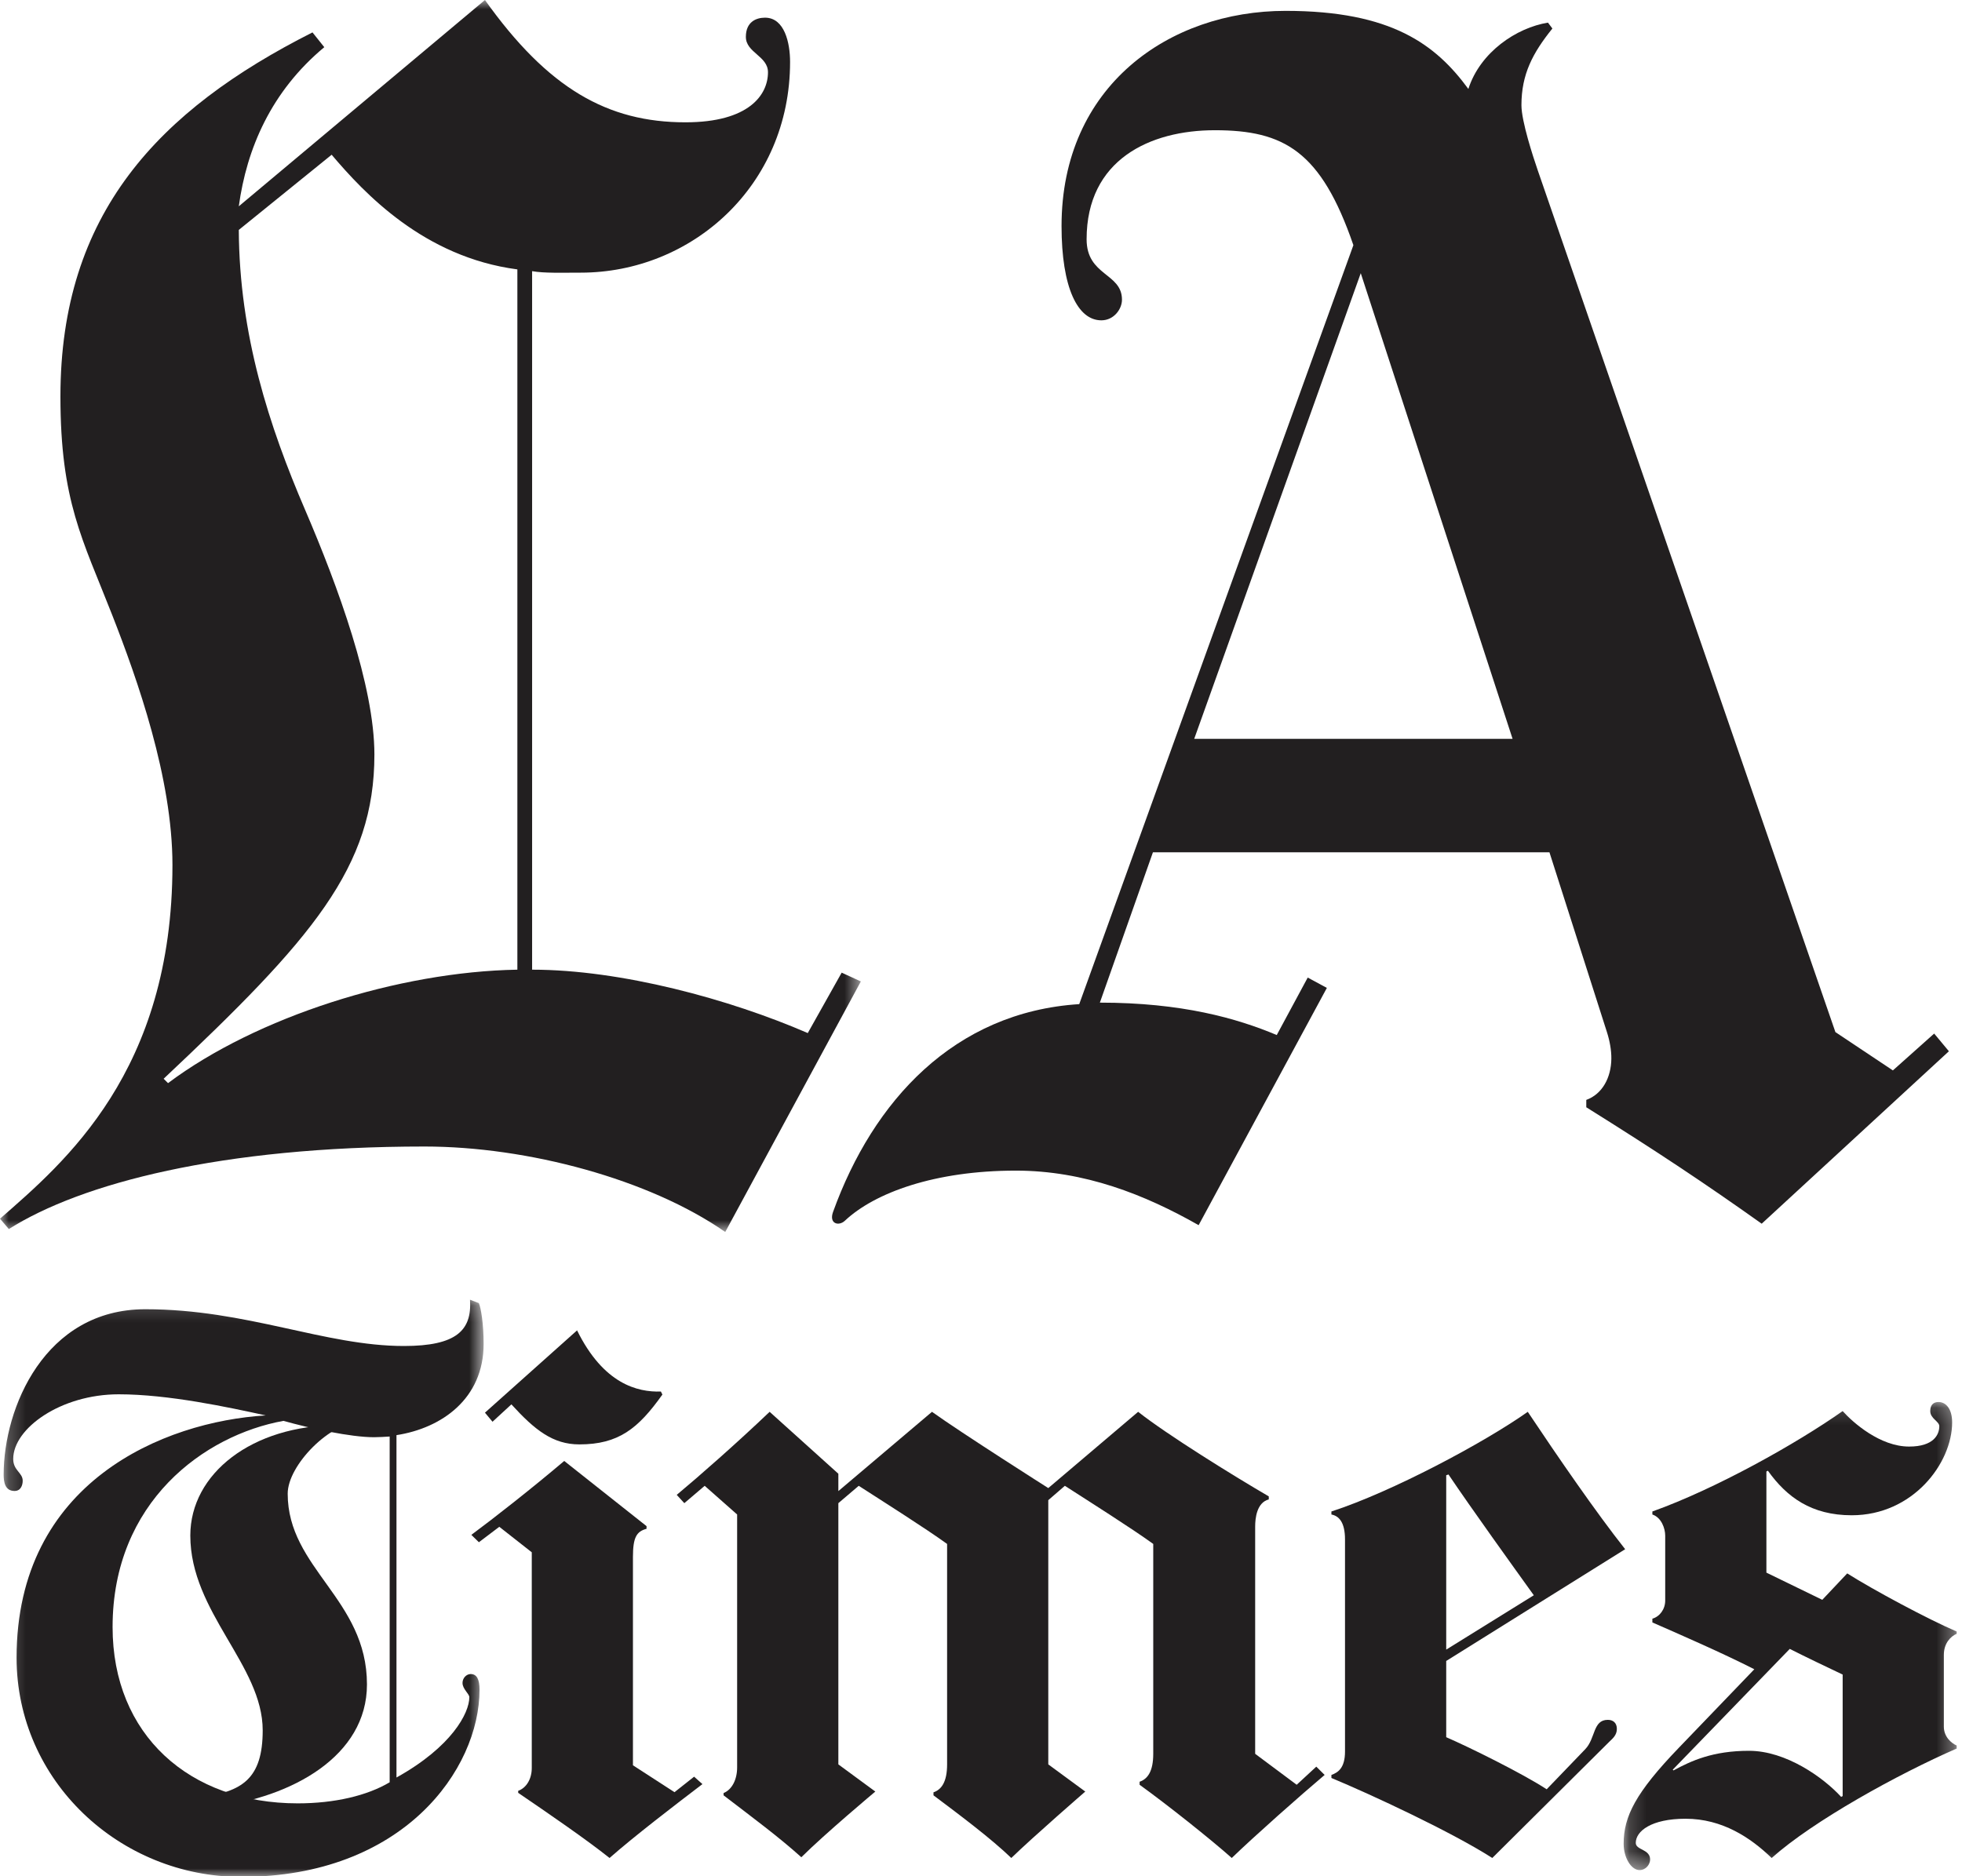 <?xml version="1.0" encoding="UTF-8"?>
<svg width="115px" height="110px" viewBox="0 0 115 110" version="1.1" xmlns="http://www.w3.org/2000/svg" xmlns:xlink="http://www.w3.org/1999/xlink">
    <defs>
        <polygon id="path-1" points="50.457 0.962 0 0.962 0 73.191 50.457 73.191 50.457 0.962"></polygon>
        <polygon id="path-3" points="19.687 27.601 19.687 0.159 0.168 0.159 0.168 27.601"></polygon>
        <polygon id="path-5" points="28.347 34 0.214 34 0.214 0.161 28.347 0.161 28.347 34"></polygon>
    </defs>
    <g id="MASTER" stroke="none" stroke-width="1" fill="none" fill-rule="evenodd">
        <g id="DEV_BRANDING" transform="translate(-856, -239)">
            <g id="LOGO_LAT_Stacked_k" transform="translate(856, 238)">
                <g id="Group-3" transform="translate(0, 0.038)">
                    <mask id="mask-2" fill="white">
                        <use xlink:href="#path-1"></use>
                    </mask>
                    <g id="Clip-2"></g>
                    <path d="M30.325,57.812 L30.325,16.756 C24.839,16.035 21.343,12.278 19.439,10.034 L13.997,14.441 C14.026,20.588 15.778,25.956 17.885,30.857 C19.809,35.337 21.945,41.178 21.945,45.199 C21.945,51.818 18.316,55.998 9.591,64.207 L9.849,64.463 C15.034,60.578 23.36,57.931 30.325,57.812 L30.325,57.812 Z M50.457,58.502 L42.509,73.191 C38.069,70.097 30.928,68.18 24.883,68.18 C12.96,68.18 4.752,70.341 0.518,73.019 L0,72.413 C3.781,69.105 10.108,63.788 10.108,51.676 C10.108,46.575 8.054,40.791 6.566,36.992 C4.843,32.584 3.542,30.352 3.542,24.204 C3.542,13.501 9.278,7.428 18.316,2.862 L19.008,3.728 C15.888,6.322 14.458,9.681 13.997,13.057 L28.425,0.962 C32.125,6.16 35.619,8.133 40.176,8.133 C43.915,8.133 45.014,6.513 45.014,5.197 C45.014,4.245 43.718,4.053 43.718,3.123 C43.718,2.24 44.327,1.998 44.841,1.998 C45.987,1.998 46.309,3.479 46.309,4.59 C46.309,11.88 40.52,16.947 34.041,16.947 C32.917,16.947 31.905,16.985 31.189,16.86 L31.189,57.812 C36.397,57.812 42.767,59.541 47.346,61.529 L49.334,57.986 L50.457,58.502 Z" id="Fill-1" fill="#221F20" mask="url(#mask-2)"></path>
                </g>
                <g id="Group-6" transform="translate(95, 83.038)">
                    <mask id="mask-4" fill="white">
                        <use xlink:href="#path-3"></use>
                    </mask>
                    <g id="Clip-5"></g>
                    <path d="M13.005,23.263 L13.005,16.138 C12.164,15.74 10.738,15.059 9.905,14.633 L3.046,21.715 L3.09,21.758 C4.13,21.194 5.393,20.608 7.517,20.608 C9.685,20.608 11.878,22.174 12.916,23.309 L13.005,23.263 Z M19.688,20.475 C16.235,21.98 11.269,24.723 8.844,26.893 C7.606,25.698 5.95,24.591 3.798,24.591 C1.78,24.591 0.878,25.323 0.878,26.008 C0.878,26.434 1.719,26.367 1.719,26.981 C1.719,27.264 1.476,27.601 1.098,27.601 C0.626,27.601 0.168,26.905 0.168,26.053 C0.168,24.458 0.873,23.058 3.401,20.432 L7.827,15.827 C5.999,14.893 3.333,13.729 1.852,13.083 L1.852,12.862 C2.281,12.74 2.604,12.311 2.604,11.8 L2.604,7.993 C2.604,7.575 2.384,6.932 1.852,6.754 L1.852,6.577 C5.569,5.25 10.305,2.594 13.005,0.691 C13.609,1.364 15.195,2.771 16.9,2.771 C18.336,2.771 18.67,2.077 18.67,1.576 C18.67,1.291 18.139,1.133 18.139,0.691 C18.139,0.313 18.341,0.159 18.626,0.159 C19.05,0.159 19.422,0.549 19.422,1.355 C19.422,3.744 17.124,6.799 13.536,6.799 C11.174,6.799 9.73,5.737 8.623,4.188 L8.535,4.232 L8.535,10.162 L11.811,11.756 L13.271,10.207 C14.803,11.176 17.997,12.891 19.688,13.615 L19.688,13.748 C19.357,13.887 18.936,14.28 18.936,14.987 L18.936,19.192 C18.936,19.79 19.379,20.165 19.688,20.297 L19.688,20.475 Z" id="Fill-4" fill="#221F20" mask="url(#mask-4)"></path>
                </g>
                <path d="M89.902,94.527 C88.663,92.801 86.273,89.483 84.901,87.446 L84.768,87.491 L84.768,97.714 L89.902,94.527 Z M95.257,91.827 L84.768,98.379 L84.768,102.848 C86.096,103.423 89.238,104.973 90.656,105.902 L92.913,103.556 C93.533,102.912 93.354,101.831 94.24,101.831 C94.549,101.831 94.77,102.007 94.77,102.362 C94.77,102.739 94.51,102.934 94.328,103.114 L87.468,109.93 C85.124,108.425 80.386,106.214 78.039,105.239 L78.039,105.061 C78.42,104.921 78.836,104.663 78.836,103.69 L78.836,91.253 C78.836,90.235 78.47,89.874 78.039,89.792 L78.039,89.615 C81.581,88.465 86.981,85.589 89.548,83.772 C91.319,86.428 93.576,89.704 95.257,91.827 L95.257,91.827 Z" id="Fill-7" fill="#221F20"></path>
                <g id="Group-11" transform="translate(0, 77.038)">
                    <mask id="mask-6" fill="white">
                        <use xlink:href="#path-5"></use>
                    </mask>
                    <g id="Clip-10"></g>
                    <path d="M22.84,28.453 L22.84,8.182 C22.6,8.199 22.168,8.223 21.922,8.223 C20.55,8.223 18.171,7.703 16.614,7.264 C11.986,8.101 6.599,12.008 6.599,19.354 C6.599,25.656 11.085,29.689 17.452,29.689 C19.609,29.689 21.517,29.24 22.84,28.453 M28.347,2.755 C28.347,5.965 25.887,7.693 23.239,8.101 L23.239,28.174 C26.472,26.378 27.509,24.396 27.509,23.465 C27.509,23.264 27.11,22.992 27.11,22.627 C27.11,22.344 27.337,22.108 27.588,22.108 C27.953,22.108 28.107,22.428 28.107,23.026 C28.107,27.695 23.638,34 14.141,34 C7.015,34 0.972,28.369 0.972,21.15 C0.972,10.855 9.591,7.305 15.577,6.945 C13.383,6.467 9.878,5.707 6.958,5.707 C3.566,5.707 0.774,7.703 0.774,9.498 C0.774,10.178 1.33,10.297 1.33,10.775 C1.33,11.039 1.216,11.374 0.852,11.374 C0.293,11.374 0.214,10.851 0.214,10.417 C0.214,6.506 2.619,0.72 8.515,0.72 C14.49,0.72 19.027,2.875 23.678,2.875 C26.754,2.875 27.668,1.957 27.549,0.161 L28.068,0.361 C28.188,0.641 28.347,1.558 28.347,2.755" id="Fill-9" fill="#221F20" mask="url(#mask-6)"></path>
                </g>
                <path d="M77.642,105.061 C76.225,106.256 73.525,108.647 72.198,109.93 C70.957,108.824 68.391,106.788 66.797,105.637 L66.797,105.459 C67.257,105.304 67.596,104.864 67.596,103.823 L67.596,91.518 C66.312,90.588 63.788,88.995 62.416,88.11 L61.444,88.951 L61.444,104.442 L63.612,106.035 C63.612,106.035 60.6,108.647 59.276,109.93 C58.08,108.78 56.307,107.452 54.715,106.256 L54.715,106.08 C55.175,105.924 55.513,105.483 55.513,104.442 L55.513,91.518 C54.228,90.588 51.706,88.995 50.333,88.11 L49.139,89.127 L49.139,104.442 L51.306,106.035 C51.306,106.035 48.383,108.48 46.969,109.886 C45.642,108.692 44.181,107.612 42.411,106.256 L42.411,106.123 C42.91,105.92 43.206,105.325 43.206,104.619 L43.206,89.791 L41.304,88.11 L40.111,89.127 L39.666,88.641 C40.995,87.534 43.206,85.588 45.111,83.772 L49.139,87.402 L49.139,88.42 L54.627,83.772 C56.353,85.012 61.444,88.243 61.444,88.243 L66.71,83.772 C68.391,85.1 72.243,87.491 74.368,88.73 L74.368,88.907 C73.66,89.096 73.57,90.013 73.57,90.5 L73.57,103.823 L76.004,105.637 L77.153,104.575 L77.642,105.061 Z" id="Fill-12" fill="#221F20"></path>
                <path d="M38.826,82.759 C37.41,84.751 36.259,85.682 33.958,85.682 C32.407,85.682 31.346,84.84 29.975,83.335 L28.868,84.354 L28.425,83.822 L33.824,78.997 C35.374,82.141 37.365,82.627 38.738,82.583 L38.826,82.759 Z" id="Fill-14" fill="#221F20"></path>
                <path d="M41.172,105.599 C39.621,106.779 37.141,108.68 35.728,109.93 C34.4,108.868 32.143,107.316 30.373,106.111 L30.373,105.993 C30.87,105.811 31.169,105.281 31.169,104.653 L31.169,92.008 L29.266,90.513 L28.07,91.418 L27.627,90.986 C28.956,90.001 31.169,88.266 33.071,86.653 L37.896,90.474 L37.896,90.63 C37.321,90.787 37.099,91.109 37.099,92.285 L37.099,104.495 L39.535,106.072 L40.685,105.163 L41.172,105.599 Z" id="Fill-16" fill="#221F20"></path>
                <path d="M21.145,84.361 C19.36,84.361 16.863,86.902 16.863,88.571 C16.863,92.961 21.509,94.752 21.509,99.757 C21.509,103.956 17.11,106.38 12.569,106.932 L11.71,106.366 C14.2,106.063 15.398,105.276 15.398,102.448 C15.398,98.625 11.155,95.522 11.155,91.026 C11.155,87.385 14.79,84.557 19.791,84.557" id="Fill-18" fill="#221F20"></path>
                <path d="M88.658,44.317 L79.759,17.016 L69.997,44.317 L88.658,44.317 Z M114.232,62.633 L103.26,72.743 C99.977,70.409 97.126,68.508 92.978,65.917 L92.978,65.485 C93.919,65.143 94.436,64.18 94.447,63.065 C94.452,62.575 94.353,62.024 94.188,61.51 L90.819,50.969 L67.577,50.969 L64.467,59.782 C69.269,59.782 72.495,60.698 74.835,61.682 L76.65,58.313 L77.772,58.919 L70.256,72.829 C67.111,71.04 63.562,69.631 59.543,69.631 C54.802,69.631 51.269,70.924 49.52,72.571 C49.17,72.899 48.574,72.758 48.829,72.051 C51.172,65.557 55.919,60.337 63.258,59.87 L79.327,15.374 C77.433,9.864 75.266,8.635 71.207,8.635 C67.403,8.635 63.69,10.362 63.69,15.028 C63.69,17.188 65.763,16.995 65.763,18.571 C65.763,19.122 65.289,19.78 64.554,19.78 C63.171,19.78 62.221,17.88 62.221,14.251 C62.221,6.042 68.528,1.637 75.354,1.637 C81.574,1.637 84.166,3.624 86.066,6.215 C86.758,4.055 88.889,2.624 90.732,2.327 L90.991,2.672 C89.839,4.102 89.177,5.352 89.177,7.167 C89.177,8.11 89.866,10.208 90.127,10.967 L107.58,61.51 L110.949,63.756 L113.369,61.596 L114.232,62.633 Z" id="Fill-20" fill="#221F20"></path>
            </g>
        </g>
    </g>
</svg>